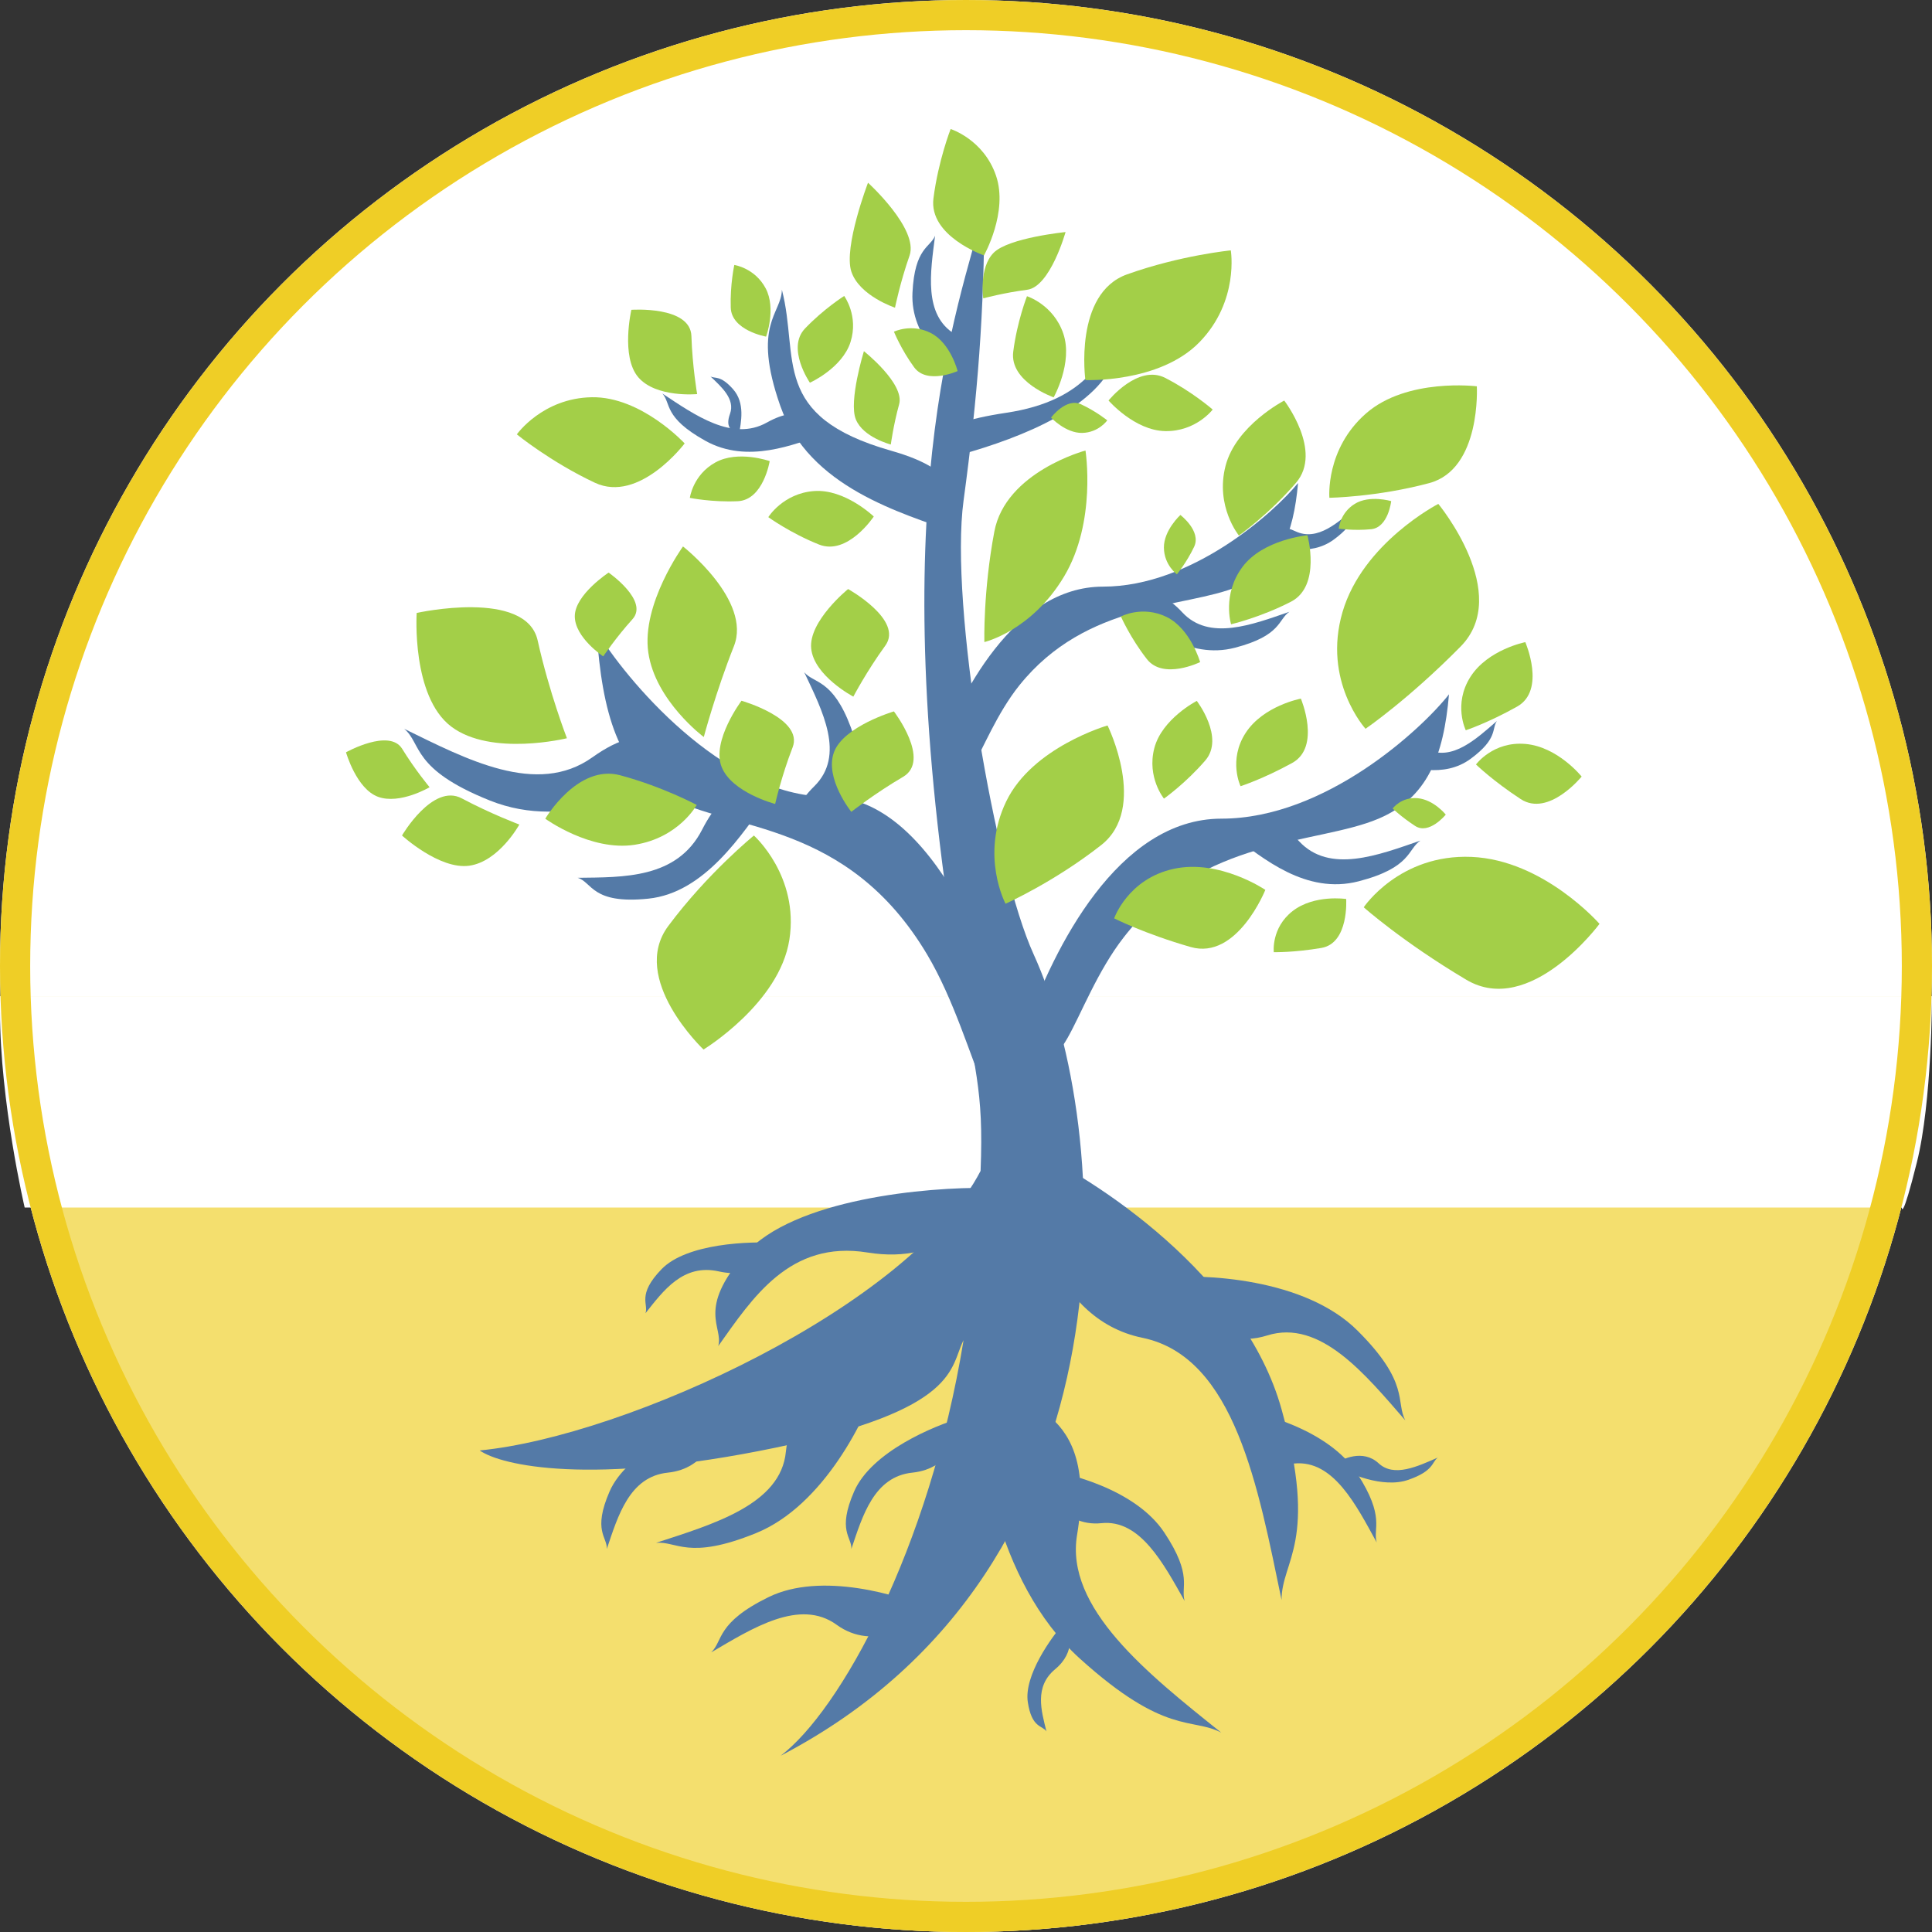 <svg width="64" height="64" viewBox="0 0 64 64" fill="none" xmlns="http://www.w3.org/2000/svg">
<rect x="0" y="0" width="64" height="64" fill="#333333" stroke="none"/>
<g clip-path="url(#clip0)">
<circle cx="32" cy="32" r="32" fill="white"/>
<path d="M1 33H63V33C63 50.121 49.121 64 32 64V64C14.879 64 1 50.121 1 33V33Z" fill="#F4DF6E"/>
<path d="M0 33H64C64 33 64 36.5 63.5 38.5C63 40.5 63 40 63 40L0.817 40C0.817 40 0 36.5 0 33.5C0 30.5 0 33 0 33Z" fill="white"/>
<path d="M44.188 17.871C43.39 18.46 42.408 18.123 41.787 17.965C42.01 17.643 42.179 17.255 42.914 17.6C43.649 17.946 44.342 17.297 44.952 16.768C44.793 16.998 44.986 17.282 44.188 17.871Z" fill="#547AA7"/>
<path d="M42.453 46.684C41.224 42.263 36.306 39.053 34 38C34 39.842 34.769 43.684 37.843 44.316C40.916 44.947 41.685 49.316 42.453 53C42.453 51.684 43.683 51.105 42.453 46.684Z" fill="#547AA7"/>
<path d="M35.772 54.943C32.938 52.38 32.331 47.746 32.382 45.749C33.747 46.465 36.392 46.556 35.679 50.848C35.278 53.262 37.999 55.434 40.453 57.393L40.455 57.395C39.479 56.884 38.606 57.506 35.772 54.943Z" fill="#547AA7"/>
<path d="M44.969 44.078C43.221 42.335 39.857 42.184 38.394 42.327C38.856 43.195 40.219 44.793 41.977 44.239C43.734 43.685 45.23 45.531 46.554 47.054C46.224 46.434 46.718 45.821 44.969 44.078Z" fill="#547AA7"/>
<path d="M44.961 48.817C44.021 47.359 41.734 46.753 40.708 46.632C40.896 47.297 41.593 48.598 42.883 48.48C44.172 48.362 44.923 49.853 45.605 51.096C45.47 50.621 45.901 50.274 44.961 48.817Z" fill="#547AA7"/>
<path d="M38.567 50.764C37.607 49.32 35.312 48.746 34.284 48.64C34.481 49.302 35.197 50.593 36.484 50.457C37.772 50.321 38.544 51.801 39.243 53.035C39.102 52.562 39.528 52.209 38.567 50.764Z" fill="#547AA7"/>
<path d="M25.458 52.907C27.198 52.053 29.811 52.833 30.899 53.329C30.346 53.863 28.935 54.709 27.715 53.823C26.495 52.938 24.925 53.936 23.561 54.736C23.956 54.355 23.718 53.76 25.458 52.907Z" fill="#547AA7"/>
<path d="M25.041 50.788C27.292 49.876 28.708 46.963 29.135 45.62C28.169 45.714 26.197 46.339 26.033 48.09C25.869 49.84 23.62 50.492 21.731 51.109C22.421 51.042 22.791 51.7 25.041 50.788Z" fill="#547AA7"/>
<path d="M46.656 49.02C45.809 49.316 44.652 48.814 44.179 48.525C44.462 48.311 45.158 48 45.669 48.474C46.181 48.948 46.958 48.576 47.629 48.284C47.426 48.437 47.503 48.724 46.656 49.02Z" fill="#547AA7"/>
<path d="M24.674 41.549C26.287 39.709 30.718 39.317 32.731 39.352C32.474 40.239 31.315 41.909 28.738 41.491C26.161 41.074 24.929 42.997 23.792 44.591C23.976 43.958 23.061 43.39 24.674 41.549Z" fill="#547AA7"/>
<path d="M21.914 42.044C22.74 41.189 24.827 41.109 25.768 41.176C25.613 41.602 25.005 42.386 23.816 42.118C22.628 41.85 21.976 42.756 21.382 43.503C21.493 43.2 21.087 42.9 21.914 42.044Z" fill="#547AA7"/>
<path d="M34.047 56.381C33.918 55.507 34.817 54.243 35.282 53.721C35.462 54.005 35.649 54.717 34.953 55.295C34.257 55.873 34.494 56.667 34.665 57.355C34.536 57.152 34.177 57.255 34.047 56.381Z" fill="#547AA7"/>
<path d="M20.193 49.407C20.762 48.098 22.831 47.226 23.795 46.953C23.768 47.509 23.397 48.652 22.124 48.783C20.85 48.913 20.471 50.215 20.102 51.311C20.121 50.914 19.624 50.716 20.193 49.407Z" fill="#547AA7"/>
<path d="M28.294 49.407C28.863 48.098 30.932 47.226 31.895 46.953C31.869 47.509 31.498 48.652 30.224 48.783C28.951 48.913 28.572 50.215 28.203 51.311C28.222 50.914 27.724 50.716 28.294 49.407Z" fill="#547AA7"/>
<path d="M40.908 21.457C39.36 21.858 38.094 20.763 37.26 20.152C37.787 19.805 38.273 19.325 39.165 20.285C40.056 21.245 41.483 20.691 42.714 20.266C42.338 20.514 42.457 21.055 40.908 21.457Z" fill="#547AA7"/>
<path d="M45.008 29.194C43.254 29.649 41.82 28.408 40.875 27.717C41.472 27.323 42.023 26.78 43.033 27.867C44.043 28.954 45.659 28.327 47.053 27.846C46.627 28.127 46.762 28.739 45.008 29.194Z" fill="#547AA7"/>
<path d="M30.227 9.695C30.154 11.194 31.403 12.148 32.124 12.797C32.342 12.247 32.689 11.708 31.637 11.072C30.585 10.437 30.821 9.02 30.976 7.808C30.82 8.201 30.3 8.195 30.227 9.695Z" fill="#547AA7"/>
<path d="M36.679 12.39C35.694 13.889 33.012 14.787 30.991 15.278C30.947 14.688 30.62 14.082 33.333 13.674C36.045 13.266 36.622 11.815 37.215 10.583C37.247 11.005 37.663 10.891 36.679 12.39Z" fill="#547AA7"/>
<path d="M24.277 12.885C24.697 13.353 24.543 13.994 24.48 14.396C24.264 14.274 24.008 14.191 24.183 13.706C24.357 13.221 23.905 12.822 23.535 12.469C23.689 12.555 23.857 12.416 24.277 12.885Z" fill="#547AA7"/>
<path d="M48.722 25.133C47.818 25.801 46.706 25.419 46.002 25.239C46.254 24.875 46.446 24.435 47.279 24.827C48.111 25.218 48.896 24.483 49.587 23.884C49.407 24.144 49.626 24.465 48.722 25.133Z" fill="#547AA7"/>
<path d="M25.848 13.445C26.796 16.15 29.858 16.994 31.697 17.657C31.713 16.535 31.921 15.613 29.523 14.932C25.493 13.788 26.486 11.85 25.901 9.598C25.89 10.4 24.899 10.741 25.848 13.445Z" fill="#547AA7"/>
<path d="M23.365 14.601C24.762 15.38 26.312 14.719 27.301 14.385C26.886 13.928 26.547 13.362 25.402 13.998C24.258 14.635 23.022 13.751 21.941 13.036C22.238 13.362 21.967 13.823 23.365 14.601Z" fill="#547AA7"/>
<path d="M36.538 19.433C33.585 19.433 31.769 23.056 31 25.154C31.923 27.442 32.273 24.566 33.769 22.701C36 19.921 39.249 20.156 41 19.433C42.385 18.861 42.846 17.716 43 16C42.231 16.953 39.492 19.433 36.538 19.433Z" fill="#547AA7"/>
<path d="M40.462 27.119C37.015 27.119 34.897 31.467 34 33.984C35.077 36.731 35.485 33.279 37.231 31.042C39.833 27.705 43.623 27.988 45.667 27.119C47.282 26.433 47.821 25.06 48 23C47.103 24.144 43.908 27.119 40.462 27.119Z" fill="#547AA7"/>
<path d="M31.717 32.048C29.182 16.621 31.717 10.326 32.607 6.855C32.607 10.326 32.39 13.113 31.919 16.585C31.448 20.056 32.973 28.837 34.238 31.607C36.847 37.318 37.891 51.895 25.86 58.161C27.821 56.678 30.789 51.332 31.919 44.396C31.457 45.292 31.811 46.688 25.682 47.958C19.553 49.229 16.6 48.547 15.89 48.048C20.738 47.582 30.159 43.27 32.483 38.788C32.593 36.03 32.284 35.499 31.717 32.048Z" fill="#547AA7"/>
<path d="M48.383 21.419C46.657 23.169 45.235 24.142 45.235 24.142C45.235 24.142 43.801 22.567 44.473 20.273C45.146 17.979 47.646 16.692 47.646 16.692C47.646 16.692 50.109 19.67 48.383 21.419Z" fill="#A3CF48"/>
<path d="M42.802 25.276C41.833 25.808 41.095 26.044 41.095 26.044C41.095 26.044 40.679 25.181 41.264 24.278C41.85 23.376 43.093 23.143 43.093 23.143C43.093 23.143 43.772 24.744 42.802 25.276Z" fill="#A3CF48"/>
<path d="M50.374 26.47C49.449 25.865 48.894 25.324 48.894 25.324C48.894 25.324 49.46 24.551 50.532 24.644C51.604 24.737 52.394 25.725 52.394 25.725C52.394 25.725 51.299 27.076 50.374 26.47Z" fill="#A3CF48"/>
<path d="M46.877 27.36C46.412 27.055 46.133 26.783 46.133 26.783C46.133 26.783 46.418 26.394 46.957 26.441C47.496 26.488 47.893 26.985 47.893 26.985C47.893 26.985 47.343 27.664 46.877 27.36Z" fill="#A3CF48"/>
<path d="M22.904 11.133C22.936 12.143 23.094 13.055 23.094 13.055C23.094 13.055 21.736 13.184 21.146 12.5C20.556 11.816 20.915 10.263 20.915 10.263C20.915 10.263 22.871 10.123 22.904 11.133Z" fill="#A3CF48"/>
<path d="M30.13 8.467C29.82 9.348 29.648 10.192 29.648 10.192C29.648 10.192 28.468 9.803 28.202 8.997C27.936 8.191 28.754 6.053 28.754 6.053C28.754 6.053 30.44 7.585 30.13 8.467Z" fill="#A3CF48"/>
<path d="M34.025 9.599C33.259 9.697 32.572 9.883 32.572 9.883C32.572 9.883 32.421 8.867 32.918 8.371C33.415 7.875 35.298 7.687 35.298 7.687C35.298 7.687 34.792 9.501 34.025 9.599Z" fill="#A3CF48"/>
<path d="M29.785 13.392C29.596 14.077 29.509 14.725 29.509 14.725C29.509 14.725 28.594 14.491 28.351 13.893C28.107 13.296 28.618 11.633 28.618 11.633C28.618 11.633 29.975 12.708 29.785 13.392Z" fill="#A3CF48"/>
<path d="M36.478 27.995C34.913 29.224 33.31 29.937 33.31 29.937C33.31 29.937 32.463 28.348 33.332 26.548C34.2 24.747 36.689 24.032 36.689 24.032C36.689 24.032 38.042 26.767 36.478 27.995Z" fill="#A3CF48"/>
<path d="M39.928 25.19C39.277 25.947 38.558 26.455 38.558 26.455C38.558 26.455 37.986 25.755 38.238 24.784C38.49 23.813 39.645 23.218 39.645 23.218C39.645 23.218 40.578 24.433 39.928 25.19Z" fill="#A3CF48"/>
<path d="M42.933 15.992C42.034 17.038 41.04 17.74 41.04 17.74C41.04 17.74 40.25 16.773 40.598 15.432C40.946 14.091 42.542 13.269 42.542 13.269C42.542 13.269 43.831 14.946 42.933 15.992Z" fill="#A3CF48"/>
<path d="M47.346 16.003C45.617 16.466 44.038 16.49 44.038 16.49C44.038 16.49 43.899 14.876 45.254 13.693C46.609 12.51 48.922 12.797 48.922 12.797C48.922 12.797 49.075 15.539 47.346 16.003Z" fill="#A3CF48"/>
<path d="M37.337 9.088C39.115 8.454 40.772 8.294 40.772 8.294C40.772 8.294 41.056 9.978 39.732 11.337C38.409 12.695 35.955 12.59 35.955 12.59C35.955 12.59 35.56 9.722 37.337 9.088Z" fill="#A3CF48"/>
<path d="M38.598 12.518C39.5 12.979 40.172 13.567 40.172 13.567C40.172 13.567 39.619 14.298 38.601 14.281C37.584 14.264 36.722 13.267 36.722 13.267C36.722 13.267 37.697 12.057 38.598 12.518Z" fill="#A3CF48"/>
<path d="M33.565 11.649C33.693 10.645 34.02 9.813 34.02 9.813C34.02 9.813 34.895 10.087 35.223 11.05C35.551 12.014 34.904 13.162 34.904 13.162C34.904 13.162 33.436 12.653 33.565 11.649Z" fill="#A3CF48"/>
<path d="M30.922 6.569C31.083 5.314 31.491 4.274 31.491 4.274C31.491 4.274 32.585 4.617 32.995 5.821C33.405 7.025 32.596 8.46 32.596 8.46C32.596 8.46 30.761 7.825 30.922 6.569Z" fill="#A3CF48"/>
<path d="M32.939 17.608C32.565 19.587 32.608 21.269 32.608 21.269C32.608 21.269 34.167 20.906 35.25 19.095C36.332 17.284 35.958 14.924 35.958 14.924C35.958 14.924 33.313 15.628 32.939 17.608Z" fill="#A3CF48"/>
<path d="M48.574 32.456C46.461 31.201 45.175 30.055 45.175 30.055C45.175 30.055 46.358 28.284 48.747 28.386C51.136 28.487 52.986 30.604 52.986 30.604C52.986 30.604 50.688 33.711 48.574 32.456Z" fill="#A3CF48"/>
<path d="M39.445 31.372C37.907 30.931 36.908 30.422 36.908 30.422C36.908 30.422 37.361 29.112 38.882 28.781C40.402 28.451 41.916 29.478 41.916 29.478C41.916 29.478 40.982 31.813 39.445 31.372Z" fill="#A3CF48"/>
<path d="M50.256 23.407C49.292 23.948 48.556 24.191 48.556 24.191C48.556 24.191 48.132 23.331 48.709 22.423C49.287 21.515 50.528 21.272 50.528 21.272C50.528 21.272 51.221 22.866 50.256 23.407Z" fill="#A3CF48"/>
<path d="M43.771 31.402C42.85 31.558 42.196 31.542 42.196 31.542C42.196 31.542 42.103 30.738 42.82 30.18C43.537 29.622 44.594 29.78 44.594 29.78C44.594 29.78 44.692 31.246 43.771 31.402Z" fill="#A3CF48"/>
<path d="M42.766 19.932C41.756 20.453 40.781 20.68 40.781 20.68C40.781 20.68 40.476 19.698 41.157 18.782C41.838 17.866 43.31 17.732 43.31 17.732C43.31 17.732 43.775 19.411 42.766 19.932Z" fill="#A3CF48"/>
<path d="M37.992 21.834C37.447 21.137 37.131 20.422 37.131 20.422C37.131 20.422 37.839 20.047 38.64 20.435C39.44 20.824 39.756 21.933 39.756 21.933C39.756 21.933 38.537 22.532 37.992 21.834Z" fill="#A3CF48"/>
<path d="M39.557 18.113C39.31 18.633 38.987 19.024 38.987 19.024C38.987 19.024 38.563 18.721 38.556 18.143C38.549 17.565 39.102 17.059 39.102 17.059C39.102 17.059 39.804 17.593 39.557 18.113Z" fill="#A3CF48"/>
<path d="M45.419 17.531C44.848 17.587 44.347 17.512 44.347 17.512C44.347 17.512 44.388 16.994 44.878 16.691C45.368 16.388 46.085 16.6 46.085 16.6C46.085 16.6 45.99 17.475 45.419 17.531Z" fill="#A3CF48"/>
<path d="M30.281 12.166C29.853 11.581 29.613 10.988 29.613 10.988C29.613 10.988 30.202 10.699 30.847 11.038C31.493 11.377 31.722 12.292 31.722 12.292C31.722 12.292 30.709 12.752 30.281 12.166Z" fill="#A3CF48"/>
<path d="M35.811 13.393C36.305 13.622 36.679 13.925 36.679 13.925C36.679 13.925 36.396 14.329 35.849 14.341C35.301 14.352 34.818 13.834 34.818 13.834C34.818 13.834 35.317 13.164 35.811 13.393Z" fill="#A3CF48"/>
<path d="M27.13 18.038C26.181 17.66 25.451 17.131 25.451 17.131C25.451 17.131 25.938 16.345 26.962 16.267C27.986 16.188 28.945 17.11 28.945 17.11C28.945 17.11 28.08 18.416 27.13 18.038Z" fill="#A3CF48"/>
<path d="M24.207 10.19C24.182 9.432 24.325 8.777 24.325 8.777C24.325 8.777 25.005 8.876 25.363 9.55C25.72 10.224 25.378 11.151 25.378 11.151C25.378 11.151 24.231 10.949 24.207 10.19Z" fill="#A3CF48"/>
<path d="M26.666 10.883C27.29 10.229 27.965 9.804 27.965 9.804C27.965 9.804 28.449 10.463 28.175 11.329C27.901 12.195 26.829 12.678 26.829 12.678C26.829 12.678 26.043 11.537 26.666 10.883Z" fill="#A3CF48"/>
<path d="M19.705 15.991C18.232 15.298 17.121 14.389 17.121 14.389C17.121 14.389 17.972 13.185 19.607 13.159C21.243 13.133 22.68 14.689 22.68 14.689C22.68 14.689 21.178 16.683 19.705 15.991Z" fill="#A3CF48"/>
<path d="M24.439 16.603C23.588 16.642 22.852 16.493 22.852 16.493C22.852 16.493 22.952 15.728 23.702 15.317C24.452 14.905 25.497 15.275 25.497 15.275C25.497 15.275 25.289 16.564 24.439 16.603Z" fill="#A3CF48"/>
<path d="M28.187 24.098C28.791 25.715 27.623 27.151 26.983 28.088C26.532 27.554 25.93 27.074 26.972 26.048C28.014 25.022 27.244 23.546 26.641 22.269C26.963 22.65 27.583 22.48 28.187 24.098Z" fill="#547AA7"/>
<path d="M21.478 29.769C23.358 29.575 24.599 27.606 25.44 26.449C24.756 26.248 24.091 25.86 23.257 27.486C22.423 29.112 20.652 29.058 19.135 29.078C19.623 29.222 19.598 29.963 21.478 29.769Z" fill="#547AA7"/>
<path d="M16.227 26.518C18.835 27.562 21.369 26.13 23.007 25.365C22.18 24.673 21.459 23.778 19.622 25.088C17.784 26.398 15.433 25.142 13.39 24.143C13.981 24.638 13.619 25.475 16.227 26.518Z" fill="#547AA7"/>
<path d="M27.429 26.392C30.933 26.392 33.087 32.19 34 35.546C32.905 39.208 32.489 34.606 30.714 31.622C28.067 27.173 24.213 27.55 22.135 26.392C20.492 25.477 19.944 23.646 19.762 20.9C20.675 22.426 23.924 26.392 27.429 26.392Z" fill="#547AA7"/>
<path d="M17.811 21.217C18.193 22.938 18.78 24.455 18.78 24.455C18.78 24.455 16.274 25.07 14.949 24.07C13.624 23.069 13.803 20.305 13.803 20.305C13.803 20.305 17.429 19.496 17.811 21.217Z" fill="#A3CF48"/>
<path d="M15.297 26.447C16.259 26.96 17.204 27.314 17.204 27.314C17.204 27.314 16.529 28.541 15.543 28.678C14.558 28.815 13.317 27.677 13.317 27.677C13.317 27.677 14.334 25.933 15.297 26.447Z" fill="#A3CF48"/>
<path d="M29.326 21.388C28.709 22.236 28.268 23.077 28.268 23.077C28.268 23.077 26.965 22.391 26.872 21.485C26.779 20.579 28.094 19.513 28.094 19.513C28.094 19.513 29.943 20.54 29.326 21.388Z" fill="#A3CF48"/>
<path d="M24.312 21.405C23.712 22.917 23.314 24.415 23.314 24.415C23.314 24.415 21.708 23.219 21.476 21.615C21.244 20.011 22.625 18.102 22.625 18.102C22.625 18.102 24.912 19.893 24.312 21.405Z" fill="#A3CF48"/>
<path d="M22.138 30.674C23.443 28.921 24.974 27.678 24.974 27.678C24.974 27.678 26.478 29.019 26.149 31.128C25.82 33.237 23.305 34.767 23.305 34.767C23.305 34.767 20.832 32.427 22.138 30.674Z" fill="#A3CF48"/>
<path d="M20.546 25.682C21.96 26.062 23.08 26.665 23.08 26.665C23.08 26.665 22.485 27.756 21.025 27.984C19.564 28.212 18.063 27.121 18.063 27.121C18.063 27.121 19.132 25.302 20.546 25.682Z" fill="#A3CF48"/>
<path d="M26.256 24.759C25.883 25.719 25.678 26.632 25.678 26.632C25.678 26.632 24.232 26.255 23.901 25.396C23.57 24.538 24.563 23.213 24.563 23.213C24.563 23.213 26.629 23.8 26.256 24.759Z" fill="#A3CF48"/>
<path d="M20.952 20.511C20.399 21.124 19.983 21.744 19.983 21.744C19.983 21.744 19.034 21.116 19.041 20.407C19.048 19.698 20.161 18.968 20.161 18.968C20.161 18.968 21.504 19.899 20.952 20.511Z" fill="#A3CF48"/>
<path d="M13.324 24.808C13.749 25.5 14.231 26.078 14.231 26.078C14.231 26.078 13.247 26.659 12.525 26.396C11.804 26.133 11.462 24.921 11.462 24.921C11.462 24.921 12.899 24.116 13.324 24.808Z" fill="#A3CF48"/>
<path d="M29.914 25.735C28.976 26.285 28.201 26.893 28.201 26.893C28.201 26.893 27.311 25.786 27.625 24.922C27.939 24.059 29.612 23.566 29.612 23.566C29.612 23.566 30.852 25.186 29.914 25.735Z" fill="#A3CF48"/>
<circle cx="32" cy="32" r="31.5" stroke="#EFCE26"/>
</g>
<defs>
<clipPath id="clip0">
<rect width="64" height="64" fill="white"/>
</clipPath>
</defs>
</svg>

